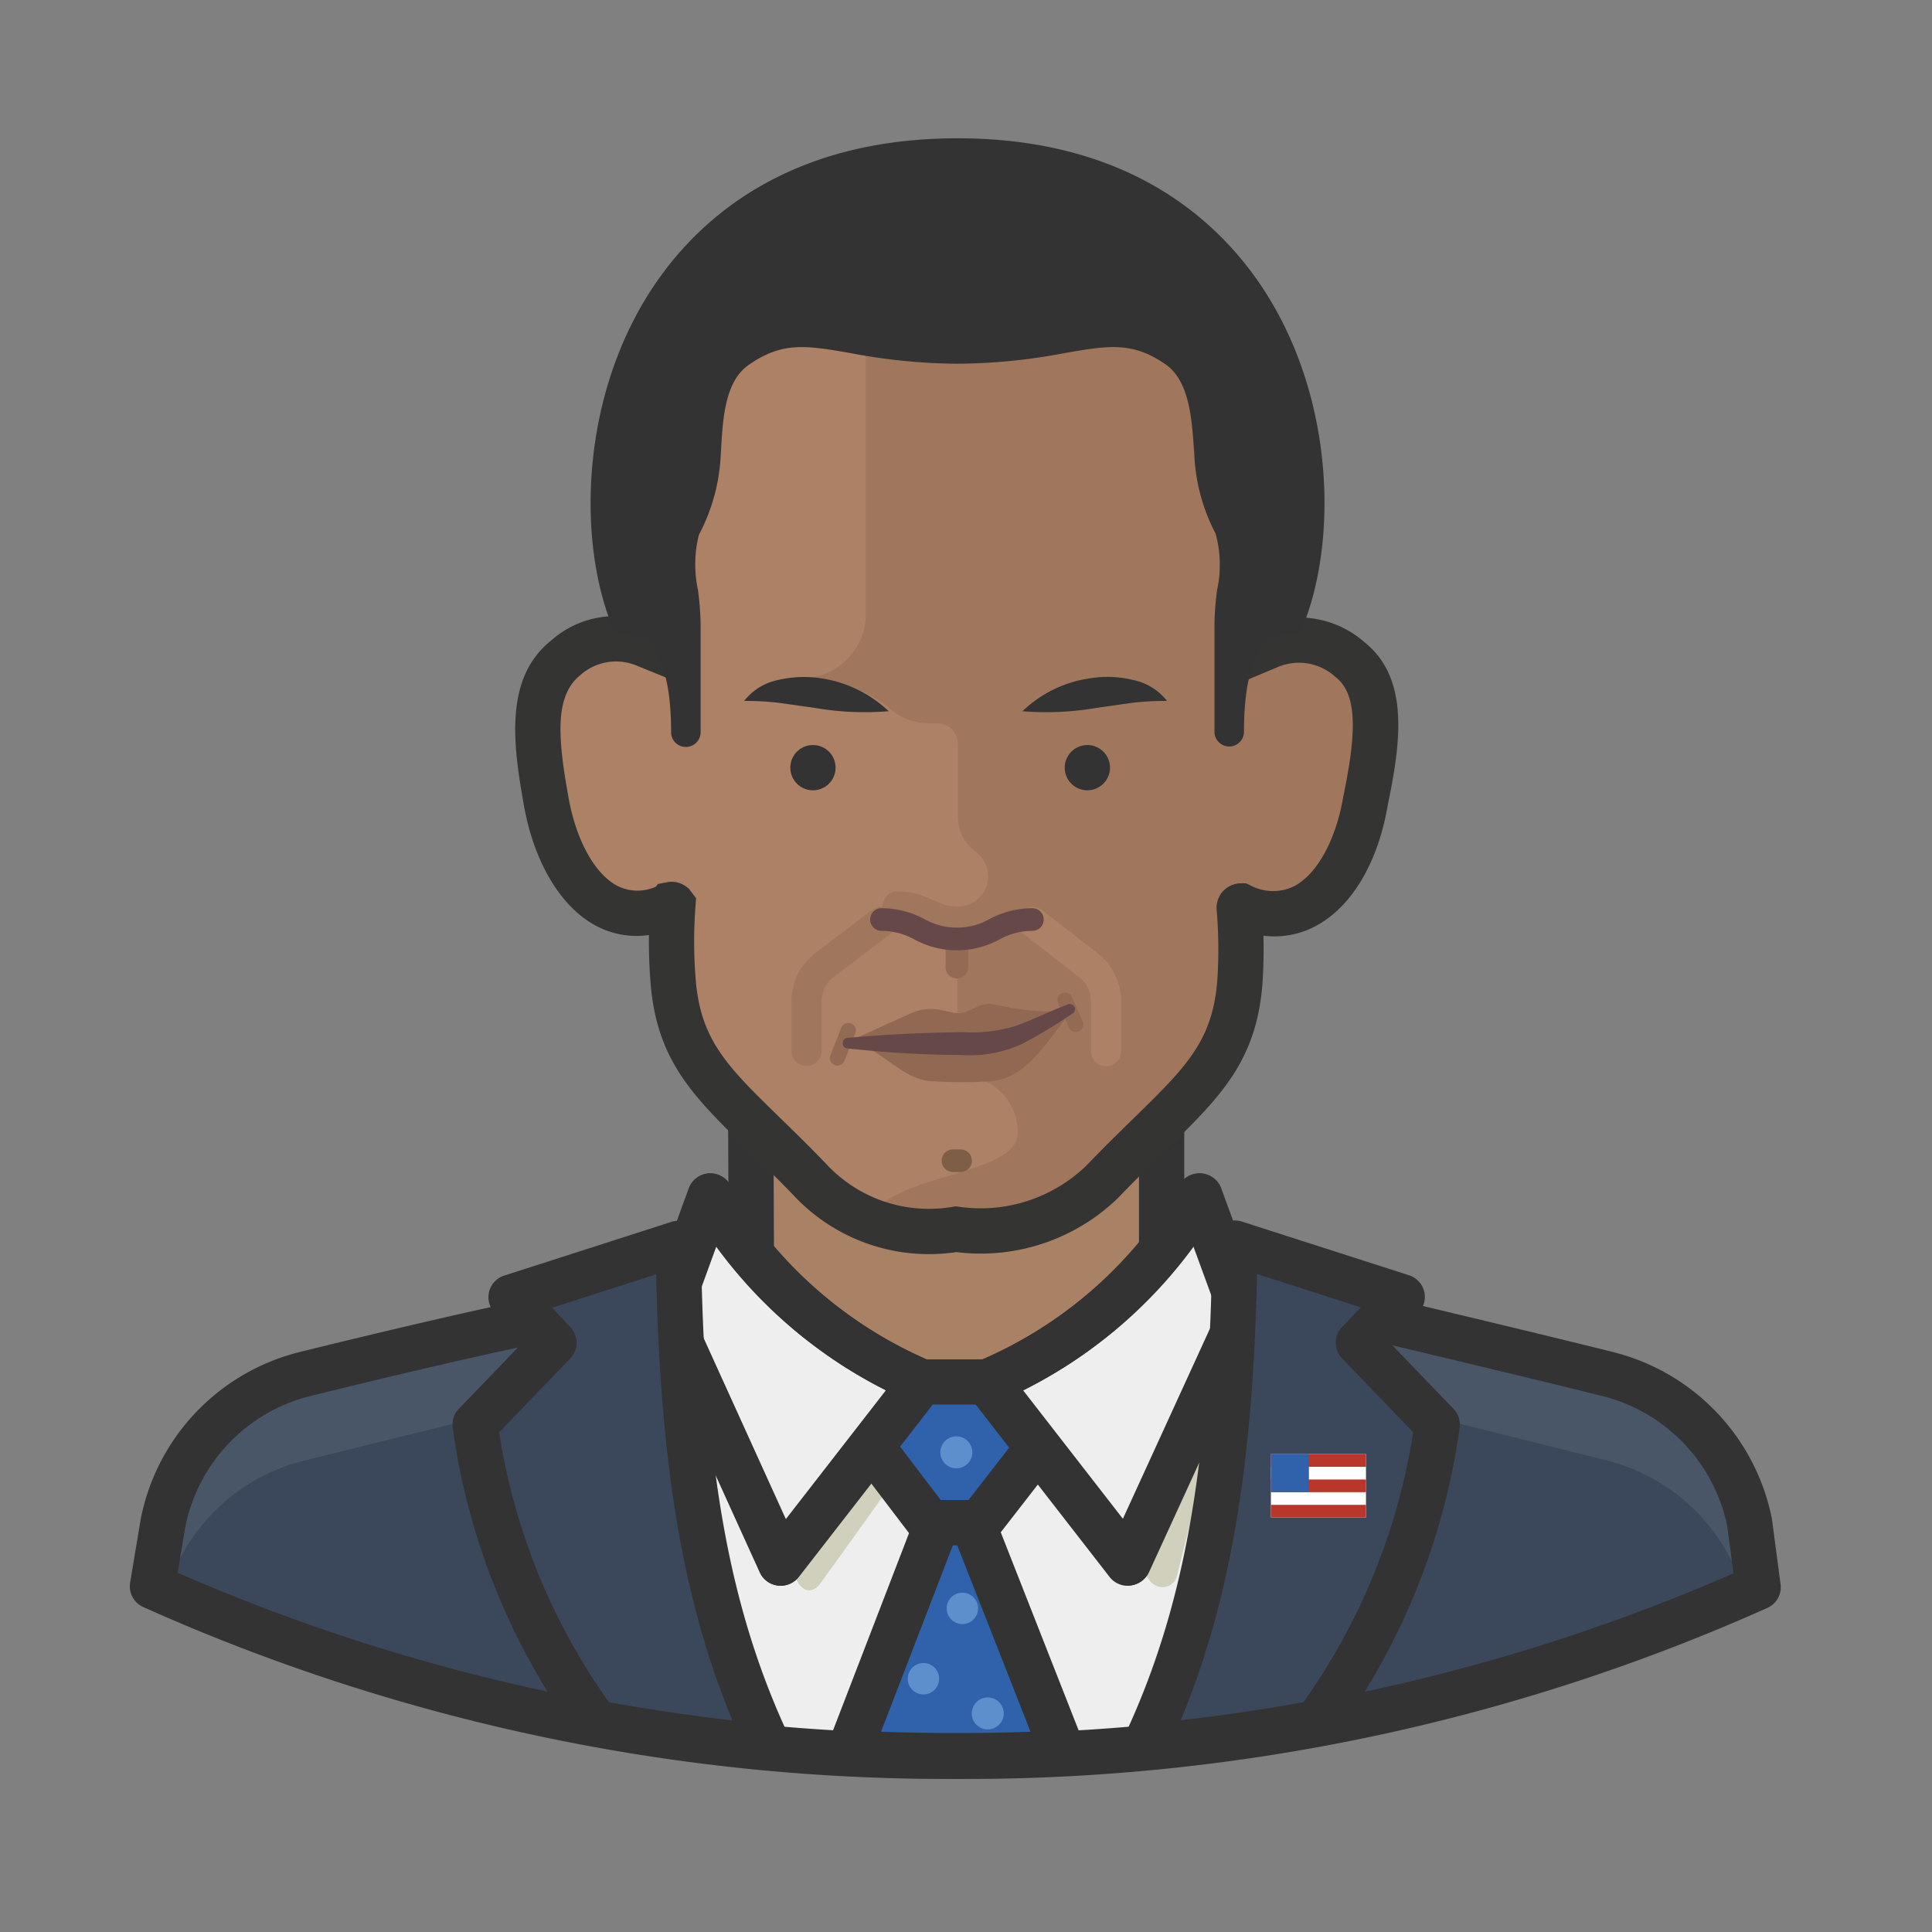<svg xmlns="http://www.w3.org/2000/svg" viewBox="0 0 128 128"><rect x="0" y="0" width="128" height="128" fill="#808080" stroke="none"/><title>barack-obama</title><g id="barack-obama"><path d="M115.92,100.9a12.72,12.72,0,0,0-9.38-9.86C96.42,88.52,76.96,83.6,76.96,83.6V74.14l-27.22.32v9.12L20.1,91.04a12.72,12.72,0,0,0-9.38,9.86l-.62,4.2.22.12a131.001,131.001,0,0,0,53.04,11.14,130.961,130.961,0,0,0,53.02-11.12h0Z" style="fill:#a98265"/><path d="M115.92,100.9a12.72,12.72,0,0,0-9.38-9.86l-9.8-2.44A135.84,135.84,0,0,0,75,85a29.459,29.459,0,0,1-9.56,6.54h-4.4a32.541,32.541,0,0,1-9.52-6.52A135.63,135.63,0,0,0,29.98,88.6L20.1,91.04a12.72,12.72,0,0,0-9.38,9.86l-.62,4.2.22.12a131.001,131.001,0,0,0,53.04,11.14,130.961,130.961,0,0,0,53.02-11.12h0Z" style="fill:#485668"/><path d="M106.54,96.78l-9.8-2.44a137.458,137.458,0,0,0-28.8-4c-.78.42-1.62.84-2.5,1.22H61.06c-.84-.4-1.64-.82-2.38-1.22a137.639,137.639,0,0,0-28.7,4L20.1,96.78a12.72,12.72,0,0,0-9.1,8.78,131.22,131.22,0,0,0,52.28,10.8,131.221,131.221,0,0,0,52.28-10.8A12.72,12.72,0,0,0,106.54,96.78Z" style="fill:#3b485b"/><path d="M63.36,116.36q4.88,0,9.66-.36c-5.7-17.36-4.82-14.72-5.6-17.04l3.12-4.14a2.44,2.44,0,0,0,0-2.88A2.58,2.58,0,0,0,68.4,90.9H61.92a2.44,2.44,0,0,0-2.28,1.56,2.6,2.6,0,0,0,.4,2.46l3,4-6,17.28C59.16,116.3,61.24,116.36,63.36,116.36Z" style="fill:#d1d0bd"/><path d="M75,85a29.459,29.459,0,0,1-9.56,6.54h-4.4a33.04,33.04,0,0,1-9.5-6.5c-2.22.18-4.46.42-6.66.72.38,13.42,2.16,22,5.84,30h0c4,.38,8.44.6,12.62.6h0c4,0,8.24-.2,12.48-.6h0c3.68-7.88,5.46-16.56,5.86-30C79.26,85.4,77.02,85.16,75,85Z" style="fill:#eee"/><rect x="48.26" y="74.48" width="3" height="9.12" transform="translate(-0.346 0.219) rotate(-0.252)" style="fill:#333"/><rect x="75.46" y="74.159" width="3" height="9.44" style="fill:#333"/><path d="M74.96,103.1l1.28,1.7a1.12,1.12,0,0,0,.4.28,1,1,0,0,0,1.3-.54L82.34,87Z" style="fill:#d1d0bd"/><g id="_Path_2" data-name=" Path 2"><path d="M61.04,91.54l-9.06,11.72s.38.64.8,1.44c.68,1.26,1.46.34,1.48.32,1.12-1.48,9.02-12.62,9.02-12.62Z" style="fill:#d1d0bd"/></g><g id="_Path_3" data-name=" Path 3"><path d="M57.02,94.88l4.56,6a2,2,0,0,0,2.779.525q.073-.05.141-.105a2,2,0,0,0,.4-.42l4.66-6a2,2,0,0,0-.295-2.813q-.07-.057-.145-.107a2,2,0,0,0-1.22-.4H58.74a2,2,0,0,0-1.72,3.32Z" style="fill:#2f62ab"/><path d="M63.237,103.251a3.497,3.497,0,0,1-2.896-1.525L55.857,95.83a3.5,3.5,0,0,1,2.958-5.77H67.9a3.493,3.493,0,0,1,2.12.7c.016.008.097.068.176.131a3.5,3.5,0,0,1,.529,4.934L66.084,101.8a3.325,3.325,0,0,1-.659.681c-.054.044-.134.104-.217.161A3.488,3.488,0,0,1,63.237,103.251ZM58.51,93.046a.5.5,0,0,0-.372.834l.076.093,4.56,6a.526.526,0,0,0,.74.193.695.695,0,0,0,.16-.152L68.375,93.96a.527.527,0,0,0,.128-.392.497.497,0,0,0-.183-.336l-.101-.072a.586.586,0,0,0-.307-.101l-9.345-.01A.569.569,0,0,0,58.51,93.046Z" style="fill:#333"/></g><path d="M56.22,116.14q3.54.18,7.14.18t7.08-.18l-6-15.26H62.1Z" style="fill:#2f62ab"/><path d="M63.36,117.82c-2.42,0-4.848-.061-7.216-.182l-2.068-.105L61.071,99.38h4.391l7.136,18.15-2.08.107C68.189,117.758,65.781,117.82,63.36,117.82Zm-4.989-3.088c3.287.117,6.656.116,9.904.001L63.418,102.38h-.289Z" style="fill:#333"/><g id="_Path_8" data-name=" Path 8"><path d="M47.08,79.24l-2.84,7.8,7.5,16.52,9.32-12A29.999,29.999,0,0,1,47.08,79.24Z" style="fill:#eee"/><path d="M51.74,105.06a1.327,1.327,0,0,1-.175-.011,1.498,1.498,0,0,1-1.19-.869l-7.5-16.52a1.498,1.498,0,0,1-.044-1.133l2.84-7.801a1.5,1.5,0,0,1,2.702-.249A28.317,28.317,0,0,0,61.653,90.182a1.5,1.5,0,0,1,.591,2.298l-9.32,12A1.501,1.501,0,0,1,51.74,105.06Zm-5.881-18.082,6.22,13.7,6.644-8.554a31.205,31.205,0,0,1-11.256-9.562Z" style="fill:#333"/></g><g id="_Path_9" data-name=" Path 9"><path d="M51.7,105.06a1.327,1.327,0,0,1-.175-.011,1.498,1.498,0,0,1-1.19-.869l-7.5-16.52a1.498,1.498,0,0,1-.044-1.133l2.84-7.801a1.5,1.5,0,0,1,2.704-.245A28.27,28.27,0,0,0,61.625,90.16a1.501,1.501,0,0,1,.528,2.388L52.885,104.48A1.501,1.501,0,0,1,51.7,105.06Zm-5.881-18.082,6.22,13.7,6.655-8.569a31.366,31.366,0,0,1-11.268-9.545Z" style="fill:#333"/></g><g id="_Path_10" data-name=" Path 10"><path d="M79.5,79.24,82.34,87l-7.58,16.54-9.32-12A30,30,0,0,0,79.5,79.24Z" style="fill:#eee"/><path d="M74.76,105.04a1.501,1.501,0,0,1-1.185-.58l-9.32-12a1.5,1.5,0,0,1,.597-2.3A28.316,28.316,0,0,0,78.21,78.474a1.5,1.5,0,0,1,2.699.25l2.84,7.761a1.501,1.501,0,0,1-.045,1.141l-7.58,16.54a1.502,1.502,0,0,1-1.191.865A1.448,1.448,0,0,1,74.76,105.04Zm-6.978-12.93,6.645,8.556,6.293-13.73-1.606-4.389A31.203,31.203,0,0,1,67.782,92.111Z" style="fill:#333"/></g><g id="_Path_12" data-name=" Path 12"><path d="M74.7,105.06a1.501,1.501,0,0,1-1.185-.58l-9.32-12a1.499,1.499,0,0,1,.265-2.104,1.478,1.478,0,0,1,.579-.276A28.304,28.304,0,0,0,78.148,78.477a1.5,1.5,0,0,1,2.701.247l2.84,7.761a1.499,1.499,0,0,1-.045,1.14l-7.58,16.56a1.5,1.5,0,0,1-1.191.866A1.478,1.478,0,0,1,74.7,105.06ZM67.735,92.147l6.631,8.538,6.293-13.748L79.056,82.556A31.193,31.193,0,0,1,67.735,92.147Z" style="fill:#333"/></g><path d="M87.22,114.14a43.401,43.401,0,0,0,8-19.76L90,88.96l2.9-3.04L81.82,82.36c-.18,15.4-2,24.84-6,33.36C79.86,115.36,83.68,114.8,87.22,114.14Z" style="fill:#3b485b"/><path d="M75.82,117.22a1.501,1.501,0,0,1-1.357-2.138c3.988-8.495,5.686-17.98,5.858-32.74a1.5,1.5,0,0,1,1.959-1.41l11.08,3.561a1.5,1.5,0,0,1,.626,2.463l-1.908,2,4.223,4.384a1.502,1.502,0,0,1,.405,1.245A45.032,45.032,0,0,1,88.43,115.027a1.502,1.502,0,0,1-.935.588c-3.888.725-7.771,1.264-11.541,1.6C75.909,117.218,75.864,117.22,75.82,117.22Zm11.4-3.08h0ZM83.286,84.407c-.281,12.776-1.792,21.667-5.054,29.562,2.676-.3,5.397-.7,8.125-1.195A42.047,42.047,0,0,0,93.629,94.891l-4.71-4.89a1.501,1.501,0,0,1-.005-2.076l1.248-1.309Z" style="fill:#333"/><path d="M39.48,114.14a43.159,43.159,0,0,1-8-19.76l5.22-5.42-2.84-3.02,11.08-3.56c.18,15.4,2,24.84,6,33.36C46.86,115.36,43.04,114.8,39.48,114.14Z" style="fill:#3b485b"/><path d="M50.94,117.24a1.338,1.338,0,0,1-.14-.007c-3.821-.355-7.722-.899-11.594-1.618a1.497,1.497,0,0,1-.935-.586,44.8,44.8,0,0,1-8.278-20.446,1.502,1.502,0,0,1,.406-1.243l4.23-4.392-1.862-1.98a1.5,1.5,0,0,1,.634-2.455l11.08-3.56a1.5,1.5,0,0,1,1.959,1.41c.172,14.76,1.87,24.245,5.858,32.739A1.5,1.5,0,0,1,50.94,117.24Zm-10.599-4.467c2.729.493,5.471.897,8.183,1.208-3.26-7.893-4.77-16.782-5.051-29.554L36.579,86.642l1.214,1.291a1.5,1.5,0,0,1-.012,2.068L33.07,94.892A41.807,41.807,0,0,0,40.342,112.773Z" style="fill:#333"/><path d="M63.813,117.861h-.895A130.239,130.239,0,0,1,9.489,106.47a1.502,1.502,0,0,1-.868-1.617l.7-4.2A14.222,14.222,0,0,1,19.819,89.584c10.037-2.48,15.214-3.524,15.265-3.535l.591,2.941c-.05.01-5.173,1.045-15.135,3.506a11.197,11.197,0,0,0-8.268,8.691l-.501,3.01a127.238,127.238,0,0,0,51.157,10.663c.291-.001.584-.001.875,0A127.114,127.114,0,0,0,114.846,104.24l-.414-3.144a11.22,11.22,0,0,0-8.256-8.6c-4.559-1.145-14.958-3.611-15.062-3.636l.692-2.92c.104.025,10.522,2.496,15.099,3.646a14.256,14.256,0,0,1,10.486,11.023l.576,4.356a1.5,1.5,0,0,1-.877,1.565A130.113,130.113,0,0,1,63.813,117.861Z" style="fill:#333"/><circle cx="65.44" cy="113.52" r="1.06" style="fill:#5c8fcc"/><circle cx="61.18" cy="111.22" r="1.04" style="fill:#5c8fcc"/><circle cx="63.76" cy="106.56" r="1.04" style="fill:#5c8fcc"/><circle cx="63.36" cy="96.22" r="1.06" style="fill:#5c8fcc"/><rect x="84.2" y="96.34" width="6.3" height="4.2" style="fill:#fff"/><rect x="84.2" y="96.34" width="6.3" height="0.84" style="fill:#ba362a"/><rect x="84.2" y="98.02" width="6.3" height="0.84" style="fill:#ba362a"/><rect x="84.2" y="96.34" width="2.52" height="2.52" style="fill:#2f62ab"/><rect x="84.2" y="99.7" width="6.3" height="0.84" style="fill:#ba362a"/><g id="graduates-black-male"><g id="Icons"><path d="M89.44,43.7a5.06,5.06,0,0,0-5.34-.9V34.62c0-10.92-4.74-20.22-20.74-20.22S42.72,23.7,42.72,34.52V42.7a5.06,5.06,0,0,0-5.26.9c-2.38,1.9-2,5.44-1.3,9.34.82,4.9,3.82,9.1,8.26,7.02a.1.1,0,0,1,.16,0h0a32.312,32.312,0,0,0,0,4.82c.4,6,3.62,8,9.16,13.8,2.46,2.68,6,2.86,9.6,2.86s7.22-.18,9.68-2.8c5.54-5.78,8.76-7.82,9.14-13.8a32.327,32.327,0,0,0-.06-4.7.12.12,0,0,1,.12-.12h0c4.44,2,7.44-2.12,8.26-7.02C91.3,49.04,91.72,45.5,89.44,43.7Z" style="fill:#ad8165"/><path d="M84.1,42.8V34.62c0-10.92-4.74-20.22-20.74-20.22a32.598,32.598,0,0,0-6,.54v26a4.3,4.3,0,0,1-4,4,9.16,9.16,0,0,1,5.42,1.86,4,4,0,0,0,2.68,1.12h.64a1.36,1.36,0,0,1,1.36,1.36h0V54.1a2.9,2.9,0,0,0,1.18,2.34,2,2,0,0,1-1.18,3.62h0c-1.48,0-2-1-4-1-1.18,0-1,1.54-1.04,1.5a4.361,4.361,0,0,1,2,.52,6.36,6.36,0,0,0,3,.76h0V71.3a3.7,3.7,0,0,1,4,3.78c0,2.94-9,2.62-9.9,6h0a13.52,13.52,0,0,0,5.84.58c3.6,0,7.22-.18,9.68-2.8,5.54-5.78,8.76-7.82,9.14-13.8a32.326,32.326,0,0,0-.08-4.92.12.12,0,0,1,.12-.12h0c4.44,2,7.44-2.12,8.26-7.02.68-4,1.1-7.5-1.18-9.3A5.06,5.06,0,0,0,84.1,42.8Z" style="fill:#a0775c"/><path d="M61.543,83.09a12.262,12.262,0,0,1-8.89-3.816c-1.121-1.17-2.167-2.188-3.088-3.088-3.689-3.596-6.126-5.971-6.481-11.307-.073-.969-.103-1.95-.091-2.932a5.678,5.678,0,0,1-3.488-.604c-2.375-1.246-4.178-4.296-4.824-8.157-.736-4.101-1.204-8.326,1.843-10.759A6.408,6.408,0,0,1,41.22,40.834V34.52c0-14.144,7.656-21.62,22.14-21.62,14.55,0,22.24,7.511,22.24,21.721v6.305a6.577,6.577,0,0,1,4.807,1.627c2.982,2.394,2.397,6.623,1.542,10.753-.637,3.812-2.378,6.763-4.769,8.04a5.797,5.797,0,0,1-3.474.646c.026.98.01,1.963-.049,2.938-.339,5.336-2.783,7.723-6.483,11.335-.916.894-1.954,1.908-3.071,3.073a13.067,13.067,0,0,1-10.742,3.617A12.393,12.393,0,0,1,61.543,83.09ZM44.497,58.42a1.611,1.611,0,0,1,.967.322l.169.128.485.641-.043.561a30.961,30.961,0,0,0,0,4.595c.28,4.201,2.053,5.929,5.583,9.371.939.915,2.003,1.952,3.164,3.163A9.268,9.268,0,0,0,63.091,79.96l.228-.038.229.032A10.085,10.085,0,0,0,71.98,77.219c1.108-1.158,2.166-2.19,3.098-3.101,3.542-3.458,5.319-5.193,5.585-9.373a30.89,30.89,0,0,0-.058-4.478L80.6,60.14a1.622,1.622,0,0,1,1.62-1.62h.322l.294.133a3.164,3.164,0,0,0,2.929.047c1.518-.812,2.757-3.09,3.235-5.946.804-3.887,1.022-6.682-.49-7.877l-.072-.06a3.576,3.576,0,0,0-3.757-.633L82.6,45.057V34.62C82.6,22.024,76.306,15.9,63.36,15.9c-12.879,0-19.14,6.091-19.14,18.62V44.927l-2.064-.838a3.54,3.54,0,0,0-3.701.634c-1.652,1.321-1.544,3.91-.818,7.952.488,2.914,1.737,5.212,3.263,6.014a2.958,2.958,0,0,0,2.555.055l.132-.178.685-.13A1.606,1.606,0,0,1,44.497,58.42Z" style="fill:#343433"/><circle cx="53.86" cy="50.86" r="1.5" style="fill:#333"/><circle cx="72.04" cy="50.86" r="1.5" style="fill:#333"/><path d="M49.3,46.44a3.819,3.819,0,0,1,2.3-1.4,7.461,7.461,0,0,1,2.66-.12,8.26,8.26,0,0,1,4.62,2.2,19.499,19.499,0,0,1-4.9-.22l-2.26-.32A17.993,17.993,0,0,0,49.3,46.44Z" style="fill:#333"/><path d="M77.32,46.44a17.993,17.993,0,0,0-2.42.14l-2.26.32a19.56,19.56,0,0,1-4.9.22,8.119,8.119,0,0,1,4.62-2.2,7.059,7.059,0,0,1,2.66.12A3.86,3.86,0,0,1,77.32,46.44Z" style="fill:#333"/><path d="M53.44,70.621a1,1,0,0,1-1-1V66.32a4.001,4.001,0,0,1,1.576-3.177l3.739-2.84a1,1,0,0,1,1.21,1.594l-3.74,2.84a1.988,1.988,0,0,0-.785,1.581v3.303A1,1,0,0,1,53.44,70.621Z" style="fill:#a0775c"/><path d="M73.28,70.64a1,1,0,0,1-1-1v-3.3a2.036,2.036,0,0,0-.79-1.607L67.827,61.89a1,1,0,1,1,1.226-1.58l3.66,2.84A4.044,4.044,0,0,1,74.28,66.342V69.64A1,1,0,0,1,73.28,70.64Z" style="fill:#ad8165"/><path d="M63.4,64.83a.75.75,0,0,1-.75-.75V62.46a.75.75,0,1,1,1.5,0v1.62A.75.75,0,0,1,63.4,64.83Z" style="fill:#936b55"/><path d="M63.401,62.961a5.905,5.905,0,0,1-2.865-.745,4.539,4.539,0,0,0-2.139-.546.75.75,0,1,1,.005-1.5,6.037,6.037,0,0,1,2.856.73,4.392,4.392,0,0,0,4.279.003,6.043,6.043,0,0,1,2.861-.733H68.4a.75.75,0,0,1,.002,1.5,4.545,4.545,0,0,0-2.144.549A5.892,5.892,0,0,1,63.401,62.961Z" style="fill:#674848"/></g></g><path d="M63.44,10.14c-21.84,0-26,20.92-22,30.92,2,0,4,1.5,4,7.42v-7.2c0-2-.78-4.48,0-6.3a11.52,11.52,0,0,0,1.34-5c.14-2.1.18-5.16,2.26-6.6,4.12-2.9,6.64-.26,14.4-.26s10.28-2.64,14.4.26c2,1.44,2.1,4.5,2.26,6.6a11.52,11.52,0,0,0,1.34,5c.78,1.82,0,4.3,0,6.3v7.2c0-6,2-7.42,4-7.42C89.44,31.06,85.28,10.14,63.44,10.14Z" style="fill:#333"/><path d="M81.44,49.457a.977.977,0,0,1-.978-.978v-7.2a19.097,19.097,0,0,1,.176-2.197,7.884,7.884,0,0,0-.097-3.718,12.43,12.43,0,0,1-1.419-5.351l-.027-.355c-.142-1.96-.319-4.399-1.827-5.485-2.22-1.562-3.819-1.285-6.728-.781a38.77,38.77,0,0,1-7.102.706,38.768,38.768,0,0,1-7.101-.706c-2.907-.505-4.506-.781-6.736.788-1.552,1.074-1.7,3.48-1.818,5.412l-.028.452a12.53,12.53,0,0,1-1.453,5.394,8.053,8.053,0,0,0-.061,3.644,19.097,19.097,0,0,1,.176,2.197v7.2a.978.978,0,1,1-1.955,0c0-2.939-.524-6.442-3.022-6.442a.977.977,0,0,1-.908-.614c-2.295-5.737-2.057-15.329,2.839-22.56,2.996-4.426,8.91-9.701,20.069-9.701s17.073,5.275,20.069,9.701c4.895,7.23,5.133,16.822,2.838,22.56a.978.978,0,0,1-.908.614c-2.005,0-3.022,2.168-3.022,6.442A.977.977,0,0,1,81.44,49.457Zm-7.661-28.418a7.598,7.598,0,0,1,4.624,1.541c2.258,1.626,2.481,4.695,2.644,6.937l.028.389a10.657,10.657,0,0,0,1.228,4.615,9.151,9.151,0,0,1,.277,4.792,17.42,17.42,0,0,0-.163,1.967v.032A3.943,3.943,0,0,1,84.745,40.13,24.051,24.051,0,0,0,81.89,19.959c-2.731-4.033-8.148-8.842-18.45-8.842s-15.719,4.809-18.45,8.842A24.052,24.052,0,0,0,42.135,40.13a3.943,3.943,0,0,1,2.328,1.182V41.28A17.394,17.394,0,0,0,44.3,39.313a9.194,9.194,0,0,1,.241-4.718,10.738,10.738,0,0,0,1.262-4.649l.029-.473c.137-2.231.324-5.286,2.651-6.896,2.884-2.03,5.108-1.645,8.188-1.111a37.062,37.062,0,0,0,6.768.678,37.064,37.064,0,0,0,6.769-.678A21.391,21.391,0,0,1,73.779,21.039Z" style="fill:#333"/><path d="M63.64,77.65h-.5a.75.75,0,0,1,0-1.5h.5a.75.75,0,1,1,0,1.5Z" style="fill:#7f5e47"/><path d="M65.86,66.54a1.76,1.76,0,0,0-1.06.14l-.84.38a1.74,1.74,0,0,1-.96,0l-.62-.14a3.2,3.2,0,0,0-2,.2L56.22,69c2.2.36,3.56,2.66,5.66,2.64a30.149,30.149,0,0,0,3.74,0c2.16-.22,3.18-1.78,5.34-4.64A18,18,0,0,1,65.86,66.54Z" style="fill:#916953"/><path d="M55.48,70.6a.489.489,0,0,1-.184-.035.499.499,0,0,1-.281-.648l.72-1.82a.5.5,0,1,1,.93.367l-.72,1.82A.5.5,0,0,1,55.48,70.6Z" style="fill:#936b55"/><path d="M71.281,68.38a.5.5,0,0,1-.458-.297l-.72-1.62a.5.5,0,0,1,.914-.406l.72,1.62a.5.5,0,0,1-.457.703Z" style="fill:#936b55"/><path d="M56.2,68.76c2.52-.24,5.06-.34,7.58-.38a10,10,0,0,0,3.48-.4c1.1-.38,2.3-1,3.46-1.42a.34.34,0,0,1,.32.6,33.875,33.875,0,0,1-3.32,2,8.28,8.28,0,0,1-4,.74,73.754,73.754,0,0,1-7.58-.44.32.32,0,0,1-.305-.334A.324.324,0,0,1,55.84,69.08a.32.32,0,0,1,.36-.32Z" style="fill:#674848"/></g></svg>